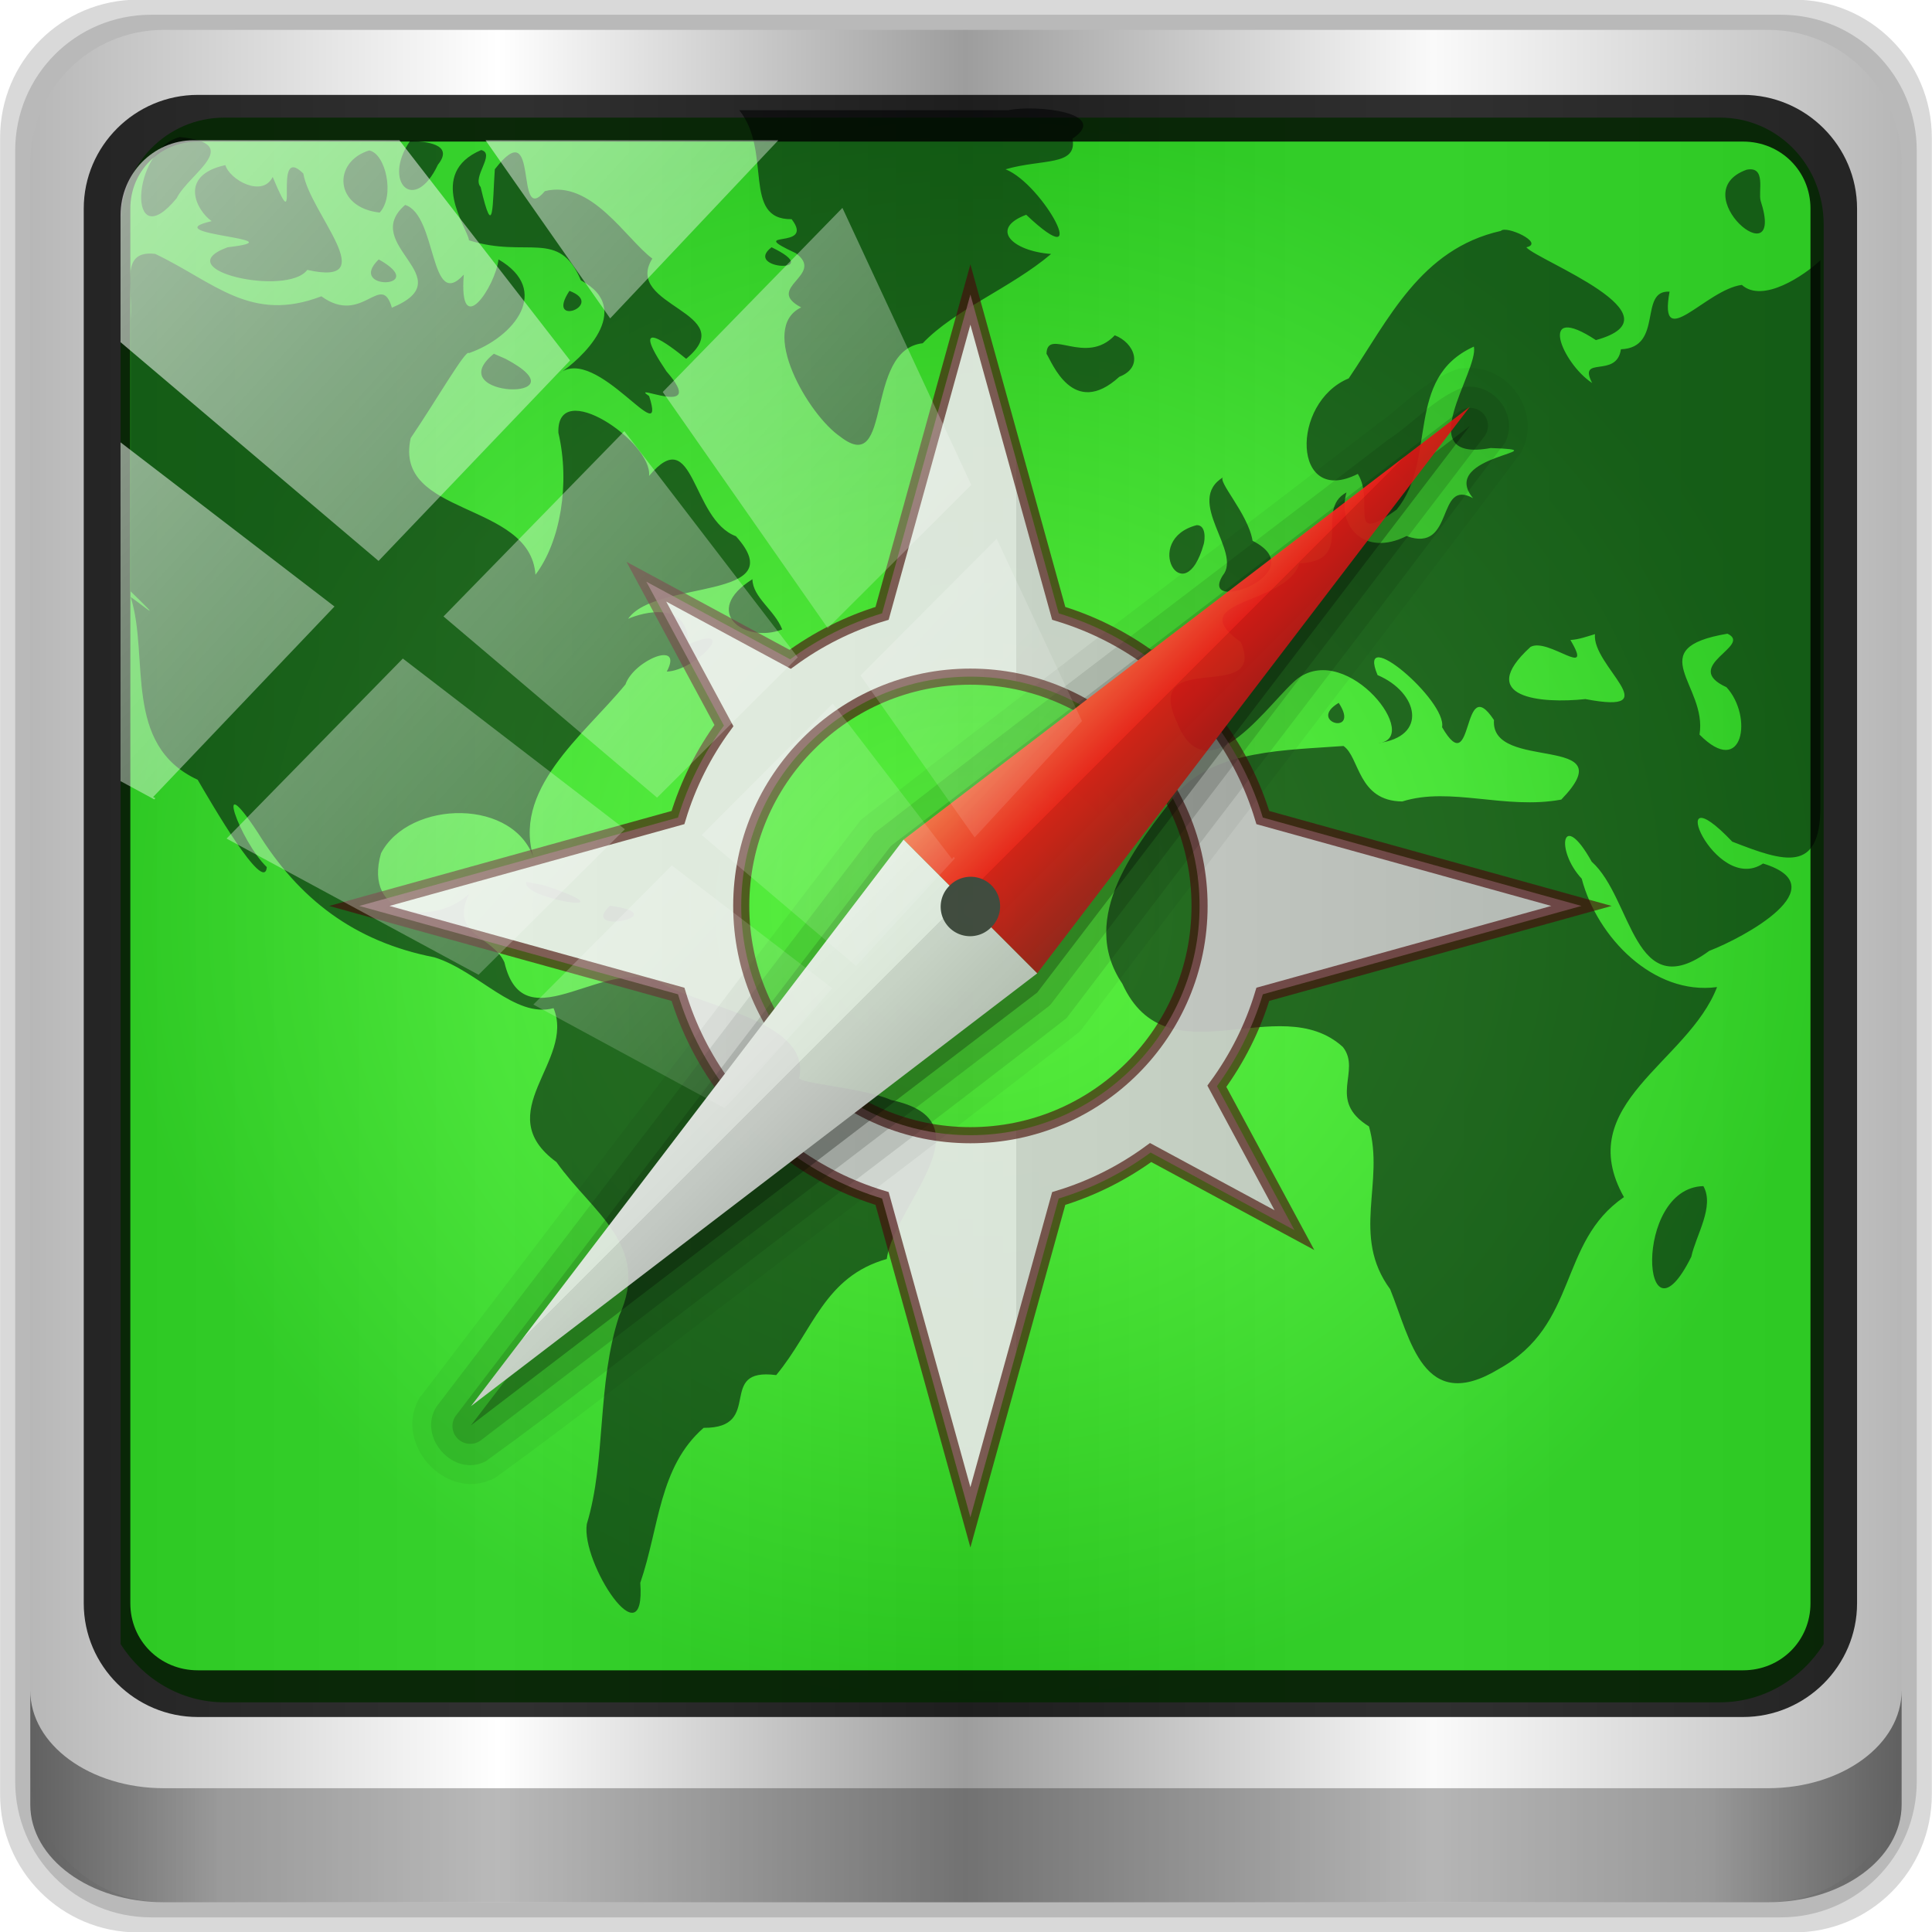 <?xml version="1.0" encoding="UTF-8" standalone="no"?>
<!-- Created with Inkscape (http://www.inkscape.org/) -->

<svg
   xmlns:dc="http://purl.org/dc/elements/1.1/"
   xmlns:cc="http://creativecommons.org/ns#"
   xmlns:rdf="http://www.w3.org/1999/02/22-rdf-syntax-ns#"
   xmlns:svg="http://www.w3.org/2000/svg"
   xmlns="http://www.w3.org/2000/svg"
   xmlns:xlink="http://www.w3.org/1999/xlink"
   xmlns:sodipodi="http://sodipodi.sourceforge.net/DTD/sodipodi-0.dtd"
   xmlns:inkscape="http://www.inkscape.org/namespaces/inkscape"
   width="96"
   height="96"
   id="svg2"
   version="1.1"
   inkscape:version="0.92.2 5c3e80d, 2017-08-06"
   sodipodi:docname="midori.svg">
  <script
     xlink:href=""
     id="script2985" />
  <defs
     id="defs4">
    <linearGradient
       inkscape:collect="always"
       id="linearGradient1558">
      <stop
         style="stop-color:#ffffff;stop-opacity:0.769"
         offset="0"
         id="stop1554" />
      <stop
         style="stop-color:#ffffff;stop-opacity:0;"
         offset="1"
         id="stop1556" />
    </linearGradient>
    <linearGradient
       id="linearGradient4219">
      <stop
         style="stop-color:#015a01;stop-opacity:1;"
         offset="0"
         id="stop4221" />
      <stop
         style="stop-color:#02d402;stop-opacity:1;"
         offset="1"
         id="stop4223" />
    </linearGradient>
    <linearGradient
       inkscape:collect="always"
       xlink:href="#linearGradient6139-0"
       id="linearGradient4098"
       gradientUnits="userSpaceOnUse"
       gradientTransform="matrix(1.135,0,0,1.134,-40.037,-46.788)"
       x1="6"
       y1="47"
       x2="90"
       y2="47" />
    <linearGradient
       id="linearGradient6139-0">
      <stop
         id="stop6141-2"
         offset="0"
         style="stop-color:#b7b7b7;stop-opacity:1;" />
      <stop
         style="stop-color:#ffffff;stop-opacity:1;"
         offset="0.25"
         id="stop6151-0" />
      <stop
         style="stop-color:#9d9d9d;stop-opacity:1;"
         offset="0.5"
         id="stop6147-1" />
      <stop
         id="stop6149-4"
         offset="0.75"
         style="stop-color:#fafafa;stop-opacity:1;" />
      <stop
         id="stop6143-4"
         offset="1"
         style="stop-color:#b7b7b7;stop-opacity:1;" />
    </linearGradient>
    <linearGradient
       id="linearGradient4091-0-3-0-7">
      <stop
         style="stop-color:#ffffff;stop-opacity:1;"
         offset="0"
         id="stop4093-3-6-4-2" />
      <stop
         id="stop4099-6-1-8-3"
         offset="0.8"
         style="stop-color:#ffffff;stop-opacity:1;" />
      <stop
         style="stop-color:#ffffff;stop-opacity:0;"
         offset="1"
         id="stop4095-1-0-7-9" />
    </linearGradient>
    <linearGradient
       inkscape:collect="always"
       xlink:href="#linearGradient3832-0-6-1-1"
       id="linearGradient4104"
       gradientUnits="userSpaceOnUse"
       gradientTransform="matrix(1.135,0,0,0.829,73.5,-20.037)"
       x1="-94"
       y1="82.984"
       x2="-10.188"
       y2="82.984" />
    <linearGradient
       id="linearGradient3832-0-6-1-1">
      <stop
         style="stop-color:#000000;stop-opacity:1;"
         offset="0"
         id="stop3834-6-3-7-1" />
      <stop
         id="stop3872-2-4"
         offset="0.1"
         style="stop-color:#000000;stop-opacity:0.588;" />
      <stop
         style="stop-color:#000000;stop-opacity:0.588;"
         offset="0.9"
         id="stop3844-6-2-7-6" />
      <stop
         style="stop-color:#000000;stop-opacity:1;"
         offset="1"
         id="stop3836-5-0-2-9" />
    </linearGradient>
    <filter
       id="filter3174-4"
       color-interpolation-filters="sRGB">
      <feGaussianBlur
         stdDeviation="1.71"
         id="feGaussianBlur3176-3" />
    </filter>
    <linearGradient
       gradientUnits="userSpaceOnUse"
       xlink:href="#linearGradient3873-7"
       id="linearGradient3879-8-8"
       y2="48"
       x2="80"
       y1="48"
       x1="16" />
    <linearGradient
       id="linearGradient3873-7">
      <stop
         offset="0"
         style="stop-color:#f0f0f0;stop-opacity:1"
         id="stop3875-0" />
      <stop
         offset="1"
         style="stop-color:#b4b4b4;stop-opacity:1"
         id="stop3877-20-4" />
    </linearGradient>
    <radialGradient
       gradientUnits="userSpaceOnUse"
       xlink:href="#linearGradient3674-5-0"
       id="radialGradient3682-9"
       fy="48"
       fx="48"
       r="32"
       cy="48"
       cx="48" />
    <linearGradient
       id="linearGradient3674-5-0">
      <stop
         offset="0"
         style="stop-color:#ffffff;stop-opacity:1"
         id="stop3676-0-2" />
      <stop
         offset="0.3"
         style="stop-color:#ffffff;stop-opacity:1"
         id="stop3684-9" />
      <stop
         offset="0.9"
         style="stop-color:#f0f0f0;stop-opacity:1"
         id="stop3925-8-3" />
      <stop
         offset="1"
         style="stop-color:#d2d2d2;stop-opacity:1"
         id="stop3678-8-8" />
    </linearGradient>
    <filter
       id="filter3944-7"
       color-interpolation-filters="sRGB">
      <feGaussianBlur
         stdDeviation="0.436"
         id="feGaussianBlur3946-6" />
    </filter>
    <radialGradient
       gradientUnits="userSpaceOnUse"
       xlink:href="#linearGradient3893-7"
       id="radialGradient3901-4"
       fy="46.058"
       fx="48.001"
       r="3"
       cy="46.058"
       cx="48.001" />
    <linearGradient
       id="linearGradient3893-7">
      <stop
         offset="0"
         style="stop-color:#ffffff;stop-opacity:1"
         id="stop3895-3" />
      <stop
         offset="1"
         style="stop-color:#a2a2a2;stop-opacity:1"
         id="stop3897-5" />
    </linearGradient>
    <linearGradient
       gradientTransform="matrix(0,1,-1,0,96,0)"
       gradientUnits="userSpaceOnUse"
       xlink:href="#linearGradient3899-9"
       id="linearGradient3905-4"
       y2="48"
       x2="83"
       y1="48"
       x1="13" />
    <linearGradient
       id="linearGradient3899-9">
      <stop
         offset="0"
         style="stop-color:#ffffff;stop-opacity:1"
         id="stop3901-8" />
      <stop
         offset="0.5"
         style="stop-color:#ffffff;stop-opacity:0.412"
         id="stop3981-6" />
      <stop
         offset="1"
         style="stop-color:#868686;stop-opacity:1"
         id="stop3903-5" />
    </linearGradient>
    <linearGradient
       gradientTransform="matrix(0,1,-1,0,96,0)"
       gradientUnits="userSpaceOnUse"
       xlink:href="#linearGradient3917-6-8"
       id="linearGradient3923-1-6"
       y2="48"
       x2="120"
       y1="48"
       x1="17" />
    <linearGradient
       id="linearGradient3917-6-8">
      <stop
         offset="0"
         style="stop-color:#000000;stop-opacity:1"
         id="stop3919-2" />
      <stop
         offset="1"
         style="stop-color:#000000;stop-opacity:0"
         id="stop3921-7" />
    </linearGradient>
    <linearGradient
       gradientUnits="userSpaceOnUse"
       xlink:href="#linearGradient3983-2"
       id="linearGradient3973-9"
       y2="60"
       x2="53"
       y1="60"
       x1="43" />
    <linearGradient
       id="linearGradient3983-2">
      <stop
         offset="0"
         style="stop-color:#ffffff;stop-opacity:1"
         id="stop3985-6" />
      <stop
         offset="1"
         style="stop-color:#868686;stop-opacity:1"
         id="stop3989-2" />
    </linearGradient>
    <radialGradient
       gradientUnits="userSpaceOnUse"
       xlink:href="#linearGradient3674-5-0"
       id="radialGradient3979-6"
       fy="60"
       fx="48"
       r="5"
       cy="60"
       cx="48" />
    <linearGradient
       id="linearGradient13087">
      <stop
         offset="0"
         style="stop-color:#ffffff;stop-opacity:1"
         id="stop13089" />
      <stop
         offset="0.3"
         style="stop-color:#ffffff;stop-opacity:1"
         id="stop13091" />
      <stop
         offset="0.9"
         style="stop-color:#f0f0f0;stop-opacity:1"
         id="stop13093" />
      <stop
         offset="1"
         style="stop-color:#d2d2d2;stop-opacity:1"
         id="stop13095" />
    </linearGradient>
    <clipPath
       id="clipPath2973-9">
      <rect
         style="fill:url(#linearGradient2977);fill-opacity:1;fill-rule:nonzero;stroke:none"
         id="rect2975-6"
         y="6"
         x="6"
         ry="6"
         rx="6"
         height="84"
         width="84" />
    </clipPath>
    <linearGradient
       inkscape:collect="always"
       xlink:href="#linearGradient12946"
       id="linearGradient12954"
       x1="9.078"
       y1="3.013"
       x2="56.28"
       y2="-34.779"
       gradientUnits="userSpaceOnUse" />
    <linearGradient
       inkscape:collect="always"
       id="linearGradient12946">
      <stop
         style="stop-color:#ffffff;stop-opacity:1;"
         offset="0"
         id="stop12948" />
      <stop
         style="stop-color:#ffffff;stop-opacity:0;"
         offset="1"
         id="stop12950" />
    </linearGradient>
    <linearGradient
       gradientTransform="scale(1.006,0.994)"
       gradientUnits="userSpaceOnUse"
       id="ButtonShadow-15"
       y2="7.017"
       x2="45.448"
       y1="92.54"
       x1="45.448">
      <stop
         offset="0"
         style="stop-color:#000000;stop-opacity:1"
         id="stop3750-964" />
      <stop
         offset="1"
         style="stop-color:#000000;stop-opacity:0.588"
         id="stop3752-455" />
    </linearGradient>
    <filter
       id="filter3174-2"
       color-interpolation-filters="sRGB">
      <feGaussianBlur
         stdDeviation="1.71"
         id="feGaussianBlur3176-28" />
    </filter>
    <linearGradient
       gradientUnits="userSpaceOnUse"
       xlink:href="#linearGradient3737-6-0"
       id="linearGradient2885-2"
       y2="138.661"
       x2="48"
       y1="20.221"
       x1="48" />
    <linearGradient
       id="linearGradient3737-6-0">
      <stop
         offset="0"
         style="stop-color:#ffffff;stop-opacity:1"
         id="stop3739-73-5" />
      <stop
         offset="1"
         style="stop-color:#ffffff;stop-opacity:0"
         id="stop3741-6-1" />
    </linearGradient>
    <clipPath
       id="clipPath3613-36">
      <rect
         style="fill:#ffffff;fill-opacity:1;fill-rule:nonzero;stroke:none"
         id="rect3615-2"
         y="6"
         x="6"
         ry="6"
         rx="6"
         height="84"
         width="84" />
    </clipPath>
    <filter
       id="filter4123"
       color-interpolation-filters="sRGB"
       height="1.288"
       width="1.288"
       y="-0.144"
       x="-0.144">
      <feGaussianBlur
         stdDeviation="3.96"
         id="feGaussianBlur4125" />
    </filter>
    <linearGradient
       gradientUnits="userSpaceOnUse"
       xlink:href="#linearGradient4156"
       id="linearGradient4162"
       y2="-18.667"
       x2="49.428"
       y1="83.553"
       x1="49.428"
       gradientTransform="matrix(1.026,0,0,1.024,-282.042,152.746)" />
    <linearGradient
       id="linearGradient4156">
      <stop
         offset="0"
         style="stop-color:#000000;stop-opacity:1"
         id="stop4158" />
      <stop
         offset="1"
         style="stop-color:#000000;stop-opacity:0"
         id="stop4160" />
    </linearGradient>
    <linearGradient
       gradientUnits="userSpaceOnUse"
       xlink:href="#linearGradient5932-3"
       id="linearGradient5974"
       y2="40"
       x2="69"
       y1="40"
       x1="59"
       gradientTransform="matrix(0.75,0.433,-0.433,0.749,-252.532,126.134)" />
    <linearGradient
       id="linearGradient5932-3">
      <stop
         offset="0"
         style="stop-color:#ff7c53;stop-opacity:1"
         id="stop5934-3" />
      <stop
         offset="0.5"
         style="stop-color:#f21919;stop-opacity:1"
         id="stop5940-1" />
      <stop
         offset="0.5"
         style="stop-color:#db1414;stop-opacity:1"
         id="stop5942-5" />
      <stop
         offset="1"
         style="stop-color:#9b1818;stop-opacity:1"
         id="stop5936-2" />
    </linearGradient>
    <linearGradient
       gradientUnits="userSpaceOnUse"
       xlink:href="#linearGradient5944-6"
       id="linearGradient5976"
       y2="88"
       x2="69"
       y1="88"
       x1="59"
       gradientTransform="matrix(0.75,0.433,-0.433,0.749,-252.532,126.134)" />
    <linearGradient
       id="linearGradient5944-6">
      <stop
         offset="0"
         style="stop-color:#f0f0f0;stop-opacity:1"
         id="stop5946-9" />
      <stop
         offset="0.5"
         style="stop-color:#e6e6e6;stop-opacity:1"
         id="stop5952-4" />
      <stop
         offset="0.5"
         style="stop-color:#d2d2d2;stop-opacity:1"
         id="stop5954-4" />
      <stop
         offset="1"
         style="stop-color:#bebebe;stop-opacity:1"
         id="stop5948-6" />
    </linearGradient>
    <radialGradient
       gradientTransform="matrix(0.555,0.32,-0.321,0.554,-247.15,145.913)"
       gradientUnits="userSpaceOnUse"
       xlink:href="#linearGradient5960-0"
       id="radialGradient5978"
       fy="63.28"
       fx="63.335"
       r="1.74"
       cy="63.28"
       cx="63.335" />
    <linearGradient
       id="linearGradient5960-0">
      <stop
         offset="0"
         style="stop-color:#c1c1c1;stop-opacity:1"
         id="stop5962-7" />
      <stop
         offset="1"
         style="stop-color:#3f3f3f;stop-opacity:1"
         id="stop5964-4" />
    </linearGradient>
    <radialGradient
       gradientTransform="matrix(0.748,0,0,0.747,-280.712,154.075)"
       gradientUnits="userSpaceOnUse"
       xlink:href="#linearGradient6222-1"
       id="radialGradient6260-3"
       fy="64"
       fx="64"
       r="37"
       cy="64"
       cx="64" />
    <linearGradient
       id="linearGradient6222-1">
      <stop
         offset="0"
         style="stop-color:#ffffff;stop-opacity:1"
         id="stop6224-0" />
      <stop
         offset="1"
         style="stop-color:#ffffff;stop-opacity:0.627"
         id="stop6226-00" />
    </linearGradient>
    <linearGradient
       gradientUnits="userSpaceOnUse"
       xlink:href="#linearGradient5932-3-2"
       id="linearGradient5974-7"
       y2="40"
       x2="69"
       y1="40"
       x1="59"
       gradientTransform="matrix(0.684,0.394,-0.395,0.683,-251.328,132.951)" />
    <linearGradient
       id="linearGradient5932-3-2">
      <stop
         offset="0"
         style="stop-color:#ff7c53;stop-opacity:1"
         id="stop5934-3-2" />
      <stop
         offset="0.5"
         style="stop-color:#f21919;stop-opacity:1"
         id="stop5940-1-4" />
      <stop
         offset="0.5"
         style="stop-color:#db1414;stop-opacity:1"
         id="stop5942-5-4" />
      <stop
         offset="1"
         style="stop-color:#9b1818;stop-opacity:1"
         id="stop5936-2-5" />
    </linearGradient>
    <linearGradient
       gradientUnits="userSpaceOnUse"
       xlink:href="#linearGradient5944-6-9"
       id="linearGradient5976-3"
       y2="88"
       x2="69"
       y1="88"
       x1="59"
       gradientTransform="matrix(0.684,0.394,-0.395,0.683,-251.328,132.951)" />
    <linearGradient
       id="linearGradient5944-6-9">
      <stop
         offset="0"
         style="stop-color:#f0f0f0;stop-opacity:1"
         id="stop5946-9-5" />
      <stop
         offset="0.5"
         style="stop-color:#e6e6e6;stop-opacity:1"
         id="stop5952-4-9" />
      <stop
         offset="0.5"
         style="stop-color:#d2d2d2;stop-opacity:1"
         id="stop5954-4-7" />
      <stop
         offset="1"
         style="stop-color:#bebebe;stop-opacity:1"
         id="stop5948-6-2" />
    </linearGradient>
    <radialGradient
       gradientTransform="matrix(0.506,0.292,-0.292,0.506,-246.42,150.99)"
       gradientUnits="userSpaceOnUse"
       xlink:href="#linearGradient5960-0-4"
       id="radialGradient5978-1"
       fy="63.28"
       fx="63.335"
       r="1.74"
       cy="63.28"
       cx="63.335" />
    <linearGradient
       id="linearGradient5960-0-4">
      <stop
         offset="0"
         style="stop-color:#c1c1c1;stop-opacity:1"
         id="stop5962-7-7" />
      <stop
         offset="1"
         style="stop-color:#3f3f3f;stop-opacity:1"
         id="stop5964-4-1" />
    </linearGradient>
    <radialGradient
       gradientTransform="matrix(1,0,0,0.967,241.13,-189.857)"
       gradientUnits="userSpaceOnUse"
       xlink:href="#linearGradient3424-7"
       id="radialGradient4200"
       fy="46.582"
       fx="48"
       r="42"
       cy="46.582"
       cx="48" />
    <linearGradient
       id="linearGradient3424-7">
      <stop
         offset="0"
         style="stop-color:#ffffff;stop-opacity:1"
         id="stop3426-4" />
      <stop
         offset="0.672"
         style="stop-color:#ffffff;stop-opacity:1"
         id="stop3432-0" />
      <stop
         offset="1"
         style="stop-color:#ffffff;stop-opacity:0"
         id="stop3428-2" />
    </linearGradient>
    <filter
       id="filter3434"
       color-interpolation-filters="sRGB">
      <feGaussianBlur
         stdDeviation="2.478"
         id="feGaussianBlur3436" />
    </filter>
    <radialGradient
       gradientTransform="matrix(1.09,0,0,0.774,221.852,-196.004)"
       gradientUnits="userSpaceOnUse"
       xlink:href="#linearGradient5226-7"
       id="radialGradient4197"
       fy="61.949"
       fx="63.98"
       r="58.02"
       cy="61.949"
       cx="63.98" />
    <linearGradient
       id="linearGradient5226-7">
      <stop
         offset="0"
         style="stop-color:#227395;stop-opacity:1"
         id="stop5228-2" />
      <stop
         offset="1"
         style="stop-color:#44a2c9;stop-opacity:1"
         id="stop5230-4" />
    </linearGradient>
    <linearGradient
       gradientUnits="userSpaceOnUse"
       xlink:href="#linearGradient5932-3-2-4"
       id="linearGradient4578"
       y2="40"
       x2="69"
       y1="40"
       x1="59"
       gradientTransform="matrix(0.718,0.717,-0.559,0.558,10.773,-85.97)" />
    <linearGradient
       id="linearGradient5932-3-2-4">
      <stop
         offset="0"
         style="stop-color:#ff7c53;stop-opacity:1"
         id="stop5934-3-2-9" />
      <stop
         offset="0.5"
         style="stop-color:#f21919;stop-opacity:1"
         id="stop5940-1-4-5" />
      <stop
         offset="0.5"
         style="stop-color:#db1414;stop-opacity:1"
         id="stop5942-5-4-7" />
      <stop
         offset="1"
         style="stop-color:#9b1818;stop-opacity:1"
         id="stop5936-2-5-0" />
    </linearGradient>
    <linearGradient
       gradientUnits="userSpaceOnUse"
       xlink:href="#linearGradient5944-6-9-3"
       id="linearGradient4580"
       y2="88"
       x2="69"
       y1="88"
       x1="59"
       gradientTransform="matrix(0.718,0.717,-0.559,0.558,10.773,-85.97)" />
    <linearGradient
       id="linearGradient5944-6-9-3">
      <stop
         offset="0"
         style="stop-color:#f0f0f0;stop-opacity:1"
         id="stop5946-9-5-0" />
      <stop
         offset="0.5"
         style="stop-color:#e6e6e6;stop-opacity:1"
         id="stop5952-4-9-7" />
      <stop
         offset="0.5"
         style="stop-color:#d2d2d2;stop-opacity:1"
         id="stop5954-4-7-2" />
      <stop
         offset="1"
         style="stop-color:#bebebe;stop-opacity:1"
         id="stop5948-6-2-1" />
    </linearGradient>
    <radialGradient
       gradientTransform="matrix(0.413,0.413,-0.413,0.413,21.018,-57.113)"
       gradientUnits="userSpaceOnUse"
       xlink:href="#linearGradient5960-0-4-4"
       id="radialGradient4582"
       fy="63.28"
       fx="63.335"
       r="1.74"
       cy="63.28"
       cx="63.335" />
    <linearGradient
       id="linearGradient5960-0-4-4">
      <stop
         offset="0"
         style="stop-color:#c1c1c1;stop-opacity:1"
         id="stop5962-7-7-5" />
      <stop
         offset="1"
         style="stop-color:#3f3f3f;stop-opacity:1"
         id="stop5964-4-1-8" />
    </linearGradient>
    <linearGradient
       inkscape:collect="always"
       xlink:href="#linearGradient5944-6-9-3"
       id="linearGradient4510"
       x1="16"
       y1="48"
       x2="80"
       y2="48"
       gradientUnits="userSpaceOnUse"
       gradientTransform="matrix(1.026,0,0,1.024,-28.27,-53.578)" />
    <linearGradient
       id="linearGradient5063">
      <stop
         style="stop-color:#eeeff0;stop-opacity:1"
         offset="0"
         id="stop5065" />
      <stop
         style="stop-color:#d9dde0;stop-opacity:1"
         offset="1"
         id="stop5067" />
    </linearGradient>
    <linearGradient
       id="linearGradient5057">
      <stop
         id="stop5059"
         offset="0"
         style="stop-color:#ff830a;stop-opacity:1;" />
      <stop
         id="stop5061"
         offset="1"
         style="stop-color:#b55f0b;stop-opacity:1;" />
    </linearGradient>
    <linearGradient
       id="linearGradient5051">
      <stop
         style="stop-color:#c60aff;stop-opacity:1;"
         offset="0"
         id="stop5053" />
      <stop
         style="stop-color:#9b0bb5;stop-opacity:1;"
         offset="1"
         id="stop5055" />
    </linearGradient>
    <linearGradient
       id="linearGradient5045">
      <stop
         id="stop5047"
         offset="0"
         style="stop-color:#4bff2b;stop-opacity:1" />
      <stop
         id="stop5049"
         offset="1"
         style="stop-color:#11c905;stop-opacity:1" />
    </linearGradient>
    <linearGradient
       id="linearGradient5039">
      <stop
         style="stop-color:#ff0a0a;stop-opacity:1;"
         offset="0"
         id="stop5041" />
      <stop
         style="stop-color:#c00000;stop-opacity:1;"
         offset="1"
         id="stop5043" />
    </linearGradient>
    <linearGradient
       id="linearGradient5029">
      <stop
         id="stop5031"
         offset="0"
         style="stop-color:#0a9aff;stop-opacity:1;" />
      <stop
         id="stop5033"
         offset="1"
         style="stop-color:#0070c0;stop-opacity:1;" />
    </linearGradient>
    <linearGradient
       id="linearGradient6139-0-3">
      <stop
         style="stop-color:#adb4c1;stop-opacity:1;"
         offset="0"
         id="stop6141-2-6" />
      <stop
         id="stop6151-0-7"
         offset="0.25"
         style="stop-color:#ffffff;stop-opacity:1;" />
      <stop
         id="stop6147-1-5"
         offset="0.5"
         style="stop-color:#9095aa;stop-opacity:1;" />
      <stop
         style="stop-color:#fbf9f9;stop-opacity:1;"
         offset="0.75"
         id="stop6149-4-3" />
      <stop
         style="stop-color:#adb3c1;stop-opacity:1;"
         offset="1"
         id="stop6143-4-5" />
    </linearGradient>
    <radialGradient
       inkscape:collect="always"
       xlink:href="#linearGradient12946"
       id="radialGradient3831"
       gradientUnits="userSpaceOnUse"
       gradientTransform="matrix(0.975,0,0,0.049,-4.148,101.319)"
       cx="13.948"
       cy="44.893"
       fx="13.948"
       fy="44.893"
       r="43.199" />
    <radialGradient
       inkscape:collect="always"
       xlink:href="#linearGradient12946"
       id="radialGradient3833"
       gradientUnits="userSpaceOnUse"
       gradientTransform="matrix(0.888,0,0,0.049,51.887,-52.752)"
       cx="13.948"
       cy="44.893"
       fx="13.948"
       fy="44.893"
       r="43.199" />
    <linearGradient
       gradientTransform="scale(1.006,0.994)"
       gradientUnits="userSpaceOnUse"
       id="ButtonShadow-1"
       y2="7.017"
       x2="45.448"
       y1="92.54"
       x1="45.448">
      <stop
         offset="0"
         style="stop-color:#000000;stop-opacity:1"
         id="stop3750-9" />
      <stop
         offset="1"
         style="stop-color:#000000;stop-opacity:0.588"
         id="stop3752-9" />
    </linearGradient>
    <filter
       id="filter3174-3"
       color-interpolation-filters="sRGB">
      <feGaussianBlur
         stdDeviation="1.71"
         id="feGaussianBlur3176-6" />
    </filter>
    <clipPath
       id="clipPath4156-4"
       clipPathUnits="userSpaceOnUse">
      <path
         inkscape:connector-curvature="0"
         id="path4158-0"
         d="m 27.046,-55.695 -14.214,13.321 0.061,0 15.653,21.771 10.231,-10.546 C 38.562,-32.302 27.468,-54.819 27.046,-55.695 z M 9.647,-39.383 -5.241,-25.321 15.988,-7.806 26.372,-18.383 9.647,-39.383 z m 31.491,12.951 -9.741,9.714 8.945,12.458 7.781,-7.555 -6.984,-14.617 z m -49.84,4.379 -13.754,12.982 26.283,13.846 0.061,-0.062 -0.123,-0.062 L 13.599,-5.401 -8.702,-22.053 z m 38.015,7.401 -9.803,9.775 11.579,9.559 7.628,-7.401 -8.669,-11.009 -0.735,-0.925 z m 20.187,5.674 -7.383,7.216 6.188,8.542 5.82,-6.137 -4.626,-9.621 z m -32.195,6.322 -9.557,9.498 13.662,7.185 7.934,-7.678 -12.039,-9.004 z m 23.312,2.374 -7.107,6.938 8.363,6.907 5.361,-5.674 -0.061,-0.092 -0.092,0.123 -6.464,-8.203 z m -8.73,8.542 -7.505,7.339 10.354,5.458 c 1.397,-1.321 5.675,-6.123 5.851,-6.322 L 31.886,8.26 z"
         style="opacity:0.6;fill:#ffffff;fill-opacity:1;stroke:none" />
    </clipPath>
    <clipPath
       id="clipPath4156-4-6"
       clipPathUnits="userSpaceOnUse">
      <path
         inkscape:connector-curvature="0"
         id="path4158-0-3"
         d="m 27.046,-55.695 -14.214,13.321 0.061,0 15.653,21.771 10.231,-10.546 C 38.562,-32.302 27.468,-54.819 27.046,-55.695 z M 9.647,-39.383 -5.241,-25.321 15.988,-7.806 26.372,-18.383 9.647,-39.383 z m 31.491,12.951 -9.741,9.714 8.945,12.458 7.781,-7.555 -6.984,-14.617 z m -49.84,4.379 -13.754,12.982 26.283,13.846 0.061,-0.062 -0.123,-0.062 L 13.599,-5.401 -8.702,-22.053 z m 38.015,7.401 -9.803,9.775 11.579,9.559 7.628,-7.401 -8.669,-11.009 -0.735,-0.925 z m 20.187,5.674 -7.383,7.216 6.188,8.542 5.82,-6.137 -4.626,-9.621 z m -32.195,6.322 -9.557,9.498 13.662,7.185 7.934,-7.678 -12.039,-9.004 z m 23.312,2.374 -7.107,6.938 8.363,6.907 5.361,-5.674 -0.061,-0.092 -0.092,0.123 -6.464,-8.203 z m -8.73,8.542 -7.505,7.339 10.354,5.458 c 1.397,-1.321 5.675,-6.123 5.851,-6.322 L 31.886,8.26 z"
         style="opacity:0.6;fill:#ffffff;fill-opacity:1;stroke:none" />
    </clipPath>
    <radialGradient
       inkscape:collect="always"
       xlink:href="#linearGradient12946"
       id="radialGradient3831-7"
       gradientUnits="userSpaceOnUse"
       gradientTransform="matrix(0.975,0,0,0.049,-4.148,101.319)"
       cx="13.948"
       cy="44.893"
       fx="13.948"
       fy="44.893"
       r="43.199" />
    <linearGradient
       inkscape:collect="always"
       xlink:href="#linearGradient3795"
       id="linearGradient1402"
       x1="-57.29"
       y1="-1051.029"
       x2="-57.29"
       y2="-1003.031"
       gradientUnits="userSpaceOnUse"
       gradientTransform="translate(84.155,-1.329)" />
    <linearGradient
       id="linearGradient3795">
      <stop
         style="stop-color:#f2f2f2;stop-opacity:1"
         offset="0"
         id="stop3797" />
      <stop
         style="stop-color:#ffffff;stop-opacity:1"
         offset="1"
         id="stop3799" />
    </linearGradient>
    <clipPath
       id="clipPath4156-4-6-8"
       clipPathUnits="userSpaceOnUse">
      <path
         inkscape:connector-curvature="0"
         id="path4158-0-3-7"
         d="m 27.046,-55.695 -14.214,13.321 h 0.061 l 15.653,21.771 10.231,-10.546 C 38.562,-32.302 27.468,-54.819 27.046,-55.695 Z M 9.647,-39.383 -5.241,-25.321 15.988,-7.806 26.372,-18.383 Z m 31.491,12.951 -9.741,9.714 8.945,12.458 7.781,-7.555 z m -49.84,4.379 -13.754,12.982 26.283,13.846 0.061,-0.062 -0.123,-0.062 L 13.599,-5.401 -8.702,-22.053 Z m 38.015,7.401 -9.803,9.775 11.579,9.559 7.628,-7.401 -8.669,-11.009 z m 20.187,5.674 -7.383,7.216 6.188,8.542 5.82,-6.137 z m -32.195,6.322 -9.557,9.498 13.662,7.185 7.934,-7.678 z m 23.312,2.374 -7.107,6.938 8.363,6.907 5.361,-5.674 -0.061,-0.092 -0.092,0.123 -6.464,-8.203 z m -8.73,8.542 -7.505,7.339 10.354,5.458 c 1.397,-1.321 5.675,-6.123 5.851,-6.322 z"
         style="opacity:0.6;fill:#ffffff;fill-opacity:1;stroke:none" />
    </clipPath>
    <linearGradient
       inkscape:collect="always"
       xlink:href="#linearGradient1558"
       id="linearGradient1560"
       x1="14.59"
       y1="-13.047"
       x2="64.478"
       y2="33.913"
       gradientUnits="userSpaceOnUse"
       gradientTransform="translate(-11.051,-14.7)" />
    <radialGradient
       inkscape:collect="always"
       xlink:href="#linearGradient5045"
       id="radialGradient1568"
       cx="14.776"
       cy="3.642"
       fx="14.776"
       fy="3.642"
       r="43.396"
       gradientTransform="matrix(1,0,0,0.929,0,0.26)"
       gradientUnits="userSpaceOnUse" />
  </defs>
  <sodipodi:namedview
     id="base"
     pagecolor="#ffffff"
     bordercolor="#666666"
     borderopacity="1.0"
     inkscape:pageopacity="0.0"
     inkscape:pageshadow="2"
     inkscape:zoom="2.758453"
     inkscape:cx="37.707877"
     inkscape:cy="103.69125"
     inkscape:current-layer="g12958"
     showgrid="true"
     inkscape:document-units="px"
     inkscape:grid-bbox="true"
     inkscape:showpageshadow="false"
     gridtolerance="1"
     guidetolerance="1"
     objecttolerance="1"
     inkscape:window-width="1280"
     inkscape:window-height="993"
     inkscape:window-x="0"
     inkscape:window-y="2"
     inkscape:window-maximized="1" />
  <g
     id="layer1"
     inkscape:label="Layer 1"
     inkscape:groupmode="layer"
     transform="translate(0,32)">
    <g
       transform="matrix(0.975,0,0,0.977,33.899,9.657)"
       id="g12958">
      <path
         inkscape:connector-curvature="0"
         id="path3315"
         d="m 56.653,-42.655 h -84.384 c -3.896,0 -7.032,3.132 -7.032,7.021 V 48.623 c 0,3.89 3.136,7.021 7.032,7.021 h 84.384 c 3.896,0 7.032,-3.132 7.032,-7.021 v -84.257 c 0,-3.89 -3.136,-7.021 -7.032,-7.021 z"
         style="display:inline;opacity:0.15;fill:#000000;fill-opacity:1;fill-rule:nonzero;stroke:none;stroke-width:1.029" />
      <path
         style="display:inline;opacity:0.15;fill:#000000;fill-opacity:1;fill-rule:nonzero;stroke:none;stroke-width:1.029"
         d="m 55.994,-41.887 h -83.066 c -3.835,0 -6.922,3.083 -6.922,6.912 v 82.94 c 0,3.829 3.087,6.912 6.922,6.912 h 83.066 c 3.835,0 6.922,-3.083 6.922,-6.912 v -82.94 c 0,-3.829 -3.087,-6.912 -6.922,-6.912 z"
         id="path4112"
         inkscape:connector-curvature="0" />
      <path
         inkscape:connector-curvature="0"
         id="rect4251-1"
         d="M 55.334,-41.119 H -26.413 c -3.774,0 -6.812,3.034 -6.812,6.802 v 81.624 c 0,3.768 3.038,6.802 6.812,6.802 h 81.747 c 3.774,0 6.812,-3.034 6.812,-6.802 V -34.317 c 0,-3.768 -3.038,-6.802 -6.812,-6.802 z"
         style="display:inline;fill:url(#linearGradient4098);fill-opacity:1;fill-rule:nonzero;stroke:none" />
      <path
         sodipodi:nodetypes="sscccsccscccsss"
         inkscape:connector-curvature="0"
         id="path3400-6"
         d="m -23.328,-36.656 c -2.95,0 -5.292,2.409 -5.292,5.443 v 22.556 7.621 42.017 c 1.133,1.773 3.066,2.96 5.292,2.96 h 4.234 67.741 4.234 c 2.226,0 4.159,-1.187 5.292,-2.96 V -1.036 -8.656 -31.213 c 0,-3.034 -2.342,-5.443 -5.292,-5.443 z"
         style="display:inline;opacity:0.84;fill:url(#radialGradient1568);fill-opacity:1;fill-rule:nonzero;stroke:none;stroke-width:1.135" />
      <path
         style="opacity:0.47;fill:url(#linearGradient4104);fill-opacity:1;fill-rule:nonzero;stroke:none;stroke-width:1.135"
         d="m -33.225,43.337 v 0.829 0.829 0.829 1.657 1.657 c 0,2.754 3.038,4.972 6.812,4.972 h 81.747 c 3.774,0 6.812,-2.217 6.812,-4.972 V 47.48 45.823 44.994 44.165 43.337 c 0,2.754 -3.038,4.972 -6.812,4.972 h -81.747 c -3.774,0 -6.812,-2.217 -6.812,-4.972 z"
         id="path4242-5"
         inkscape:connector-curvature="0" />
      <path
         style="display:inline;fill:url(#radialGradient4200);fill-opacity:1;stroke:none;filter:url(#filter3434);opacity:0.024"
         id="path4119"
         inkscape:connector-curvature="0"
         d="m 277.404,-185.331 c 1.65,2.217 0.113,5.918 2.601,5.882 1.212,1.714 -2.415,0.511 0.204,1.832 1.506,1.187 -1.593,1.865 0.272,2.929 -2.15,1.11 0.348,5.804 1.945,6.979 2.628,2.213 1.162,-4.686 4.095,-5.045 1.593,-1.82 4.392,-2.988 6.379,-4.818 -1.942,-0.158 -3.076,-1.367 -1.237,-2.116 3.385,3.47 0.849,-1.644 -1.025,-2.453 1.813,-0.577 3.577,-0.154 3.325,-1.651 1.916,-1.403 -1.842,-1.855 -3.184,-1.538 -4.458,0 -8.917,0 -13.375,0 z m -27.802,1.448 c -2.45,0.698 -2.621,6.555 -0.158,3.303 0.604,-1.335 3.397,-2.945 0.158,-3.303 z m 11.446,0.204 c -1.412,2.215 0.205,3.991 1.38,1.289 0.832,-1.128 -0.618,-1.248 -1.38,-1.289 z m 3.529,0.498 c -2.729,1.265 -0.673,4.216 -0.605,4.872 2.875,0.995 4.473,-0.65 5.561,2.161 2.735,1.577 -0.054,4.317 -1.081,5.031 1.849,-1.611 5.404,4.38 4.472,1.215 -1.112,-0.812 2.985,1.305 0.86,-1.335 -1.956,-3.153 0.155,-1.411 0.98,-0.676 2.805,-2.516 -3.174,-2.82 -1.681,-5.41 -1.308,-1.06 -3.023,-4.269 -5.339,-3.642 -1.55,2.006 -0.214,-4.37 -2.489,-1.18 -0.118,1.783 -0.043,4.046 -0.706,0.957 -0.444,-0.541 0.764,-1.798 0.027,-1.994 z m -5.565,0.023 c -1.832,0.611 -1.733,3.087 0.519,3.352 0.771,-0.88 0.306,-3.185 -0.519,-3.352 z m -7.148,0.792 c -2.379,0.564 -1.408,2.483 -0.68,3.023 -2.945,0.738 4.496,0.943 0.793,1.41 -3.081,1.231 2.967,2.681 3.959,1.222 3.804,0.931 0.137,-3.047 -0.197,-5.203 -1.613,-1.731 -0.064,3.992 -1.522,0.184 -0.509,1.131 -2.127,0.167 -2.353,-0.637 z m 75.601,0.249 c -3.192,1.25 1.984,5.966 0.698,1.675 -0.128,-0.518 0.288,-1.887 -0.698,-1.675 z m -66.666,1.9 c -2.294,2.157 2.916,3.94 -0.659,5.547 -0.536,-2.003 -1.458,1.002 -3.503,-0.615 -3.516,1.464 -5.314,-0.763 -8.258,-2.29 -1.768,-0.22 -1.104,1.681 -1.221,3.46 0,4.918 0,9.837 0,14.755 1.733,1.824 0.676,0.805 0,0.302 0.951,3.242 -0.42,7.98 3.331,9.866 0.638,1.183 3.313,6.223 3.436,4.715 -1.341,-1.405 -2.717,-5.617 -0.448,-1.863 2.033,3.569 4.775,5.883 8.78,6.733 2.19,0.745 3.991,3.307 5.917,2.743 1.089,2.872 -3.227,5.63 0.145,8.309 1.761,2.712 4.716,4.49 3.116,8.298 -1.119,3.718 -0.64,7.77 -1.608,11.234 -0.3,2.109 2.938,7.461 2.657,3.175 0.946,-2.978 0.921,-6.256 3.148,-8.365 3.047,0.024 0.582,-3.278 3.607,-2.846 1.846,-2.42 2.38,-5.307 5.495,-6.268 0.372,-2.938 5.179,-7.437 0.213,-8.58 -1.35,-0.665 -4.824,-0.905 -4.559,-1.233 0.538,-2.915 -4.493,-3.745 -6.634,-4.937 -2.811,-1.996 -7.034,3.316 -8.025,-1.261 -0.591,-1.44 -2.751,-1.463 -1.758,-3.685 -1.789,1.78 -5.289,1.239 -4.373,-2.199 1.392,-2.896 6.736,-3.033 7.646,0.45 -1.264,-3.841 2.444,-6.831 4.503,-9.564 0.419,-1.306 2.91,-2.428 2.053,-0.692 1.46,-0.053 3.673,-2.689 1.079,-1.472 -0.037,-2.404 -2.273,-1.72 -2.998,-1.379 1.344,-2.134 8.245,-0.967 5.355,-4.455 -2.239,-0.908 -2.053,-6.204 -4.318,-3.254 0.191,-1.818 -4.61,-5.377 -4.505,-2.328 0.586,2.728 0.107,5.871 -1.14,7.659 -0.26,-3.998 -7.076,-3.114 -6.199,-7.374 1.269,-2.03 2.753,-4.838 2.894,-4.585 2.275,-0.869 4.105,-3.397 1.468,-5.058 -0.141,1.448 -1.983,4.436 -1.724,0.822 -1.706,2.023 -1.316,-3.219 -2.914,-3.763 z m 54.45,1.403 c -3.996,0.978 -5.58,4.796 -7.557,7.958 -2.914,1.314 -2.803,6.958 0.452,5.156 0.871,1.522 -0.61,3.922 1.928,1.931 2.047,-2.71 0.358,-7.093 3.841,-8.802 0.254,1.329 -3.213,6.29 0.837,5.474 3.662,0.138 -2.662,0.365 -0.881,2.705 -1.85,-1.098 -0.889,2.999 -3.304,2.046 -2.092,1.139 -3.464,-0.529 -2.985,-2.355 -1.646,0.961 0.518,3.67 -2.34,3.833 -0.64,2.274 -5.903,1.931 -2.91,4.246 1.329,3.445 -4.952,0.216 -3.169,4.351 1.525,4.088 4.722,-1.355 6.019,-2.406 2.502,-1.942 6.211,3.311 3.959,3.506 2.525,-0.339 2.006,-2.741 -0.017,-3.671 -1.093,-2.835 3.459,1.39 3.207,2.812 1.606,3.008 0.945,-3.08 2.579,-0.385 -0.191,2.843 6.574,0.669 3.344,4.292 -2.777,0.56 -5.51,-0.716 -7.901,0.101 -2.225,-0.02 -2.113,-2.398 -2.924,-2.994 -2.83,0.23 -6.328,0.204 -8.223,2.491 -2.049,2.812 -5.004,6.744 -2.771,10.335 2.235,5.321 7.777,0.276 10.963,3.419 0.947,1.31 -0.821,2.868 1.297,4.287 0.797,3.024 -0.904,5.894 1.052,8.785 1.012,2.718 1.64,6.787 5.406,4.303 3.986,-2.399 2.924,-6.823 6.213,-9.273 -2.602,-5.038 3.184,-7.247 4.627,-11.337 -3.154,0.462 -5.964,-2.684 -6.726,-5.85 -1.325,-1.538 -0.984,-3.805 0.496,-0.916 2.034,1.972 2.078,7.823 5.841,4.813 1.72,-0.72 6.419,-3.466 2.675,-4.715 -2.413,1.748 -5.075,-5.224 -1.532,-1.18 2.576,1.093 4.38,1.745 4.38,-1.88 0,-9.766 0,-19.665 0,-29.497 -0.802,0.82 -2.864,2.335 -3.904,1.329 -1.79,0.249 -4.154,3.734 -3.591,0.366 -1.556,-0.103 -0.279,3.021 -2.417,3.108 -0.215,1.606 -2.16,0.297 -1.429,1.822 -1.501,-1.065 -2.771,-4.427 0.186,-2.317 4.391,-1.318 -2.896,-4.29 -3.458,-5.009 0.945,-0.227 -1.029,-1.212 -1.267,-0.882 z m -36.24,0.882 c -1.462,1.218 2.779,1.448 0,0 z m -19.522,0.656 c -1.635,1.71 2.603,1.572 0,0 z m 9.478,1.697 c -1.238,2.029 1.829,0.749 0,0 z m 27.101,2.398 c -1.449,1.669 -3.362,-0.439 -3.393,0.995 0.263,0.433 1.315,3.527 3.619,1.244 1.237,-0.522 0.75,-1.837 -0.226,-2.24 z m -30.856,0.995 c -2.749,2.401 4.668,2.623 0.582,0.275 z m 36.262,6.651 c -1.979,1.291 0.949,4.033 -0.043,5.321 -1.24,2.161 4.608,-0.152 1.485,-1.877 -0.223,-1.482 -1.83,-3.289 -1.442,-3.444 z m -1.335,2.601 c -2.757,0.78 -0.626,4.806 0.351,1.014 0.055,-0.22 0.129,-1.021 -0.351,-1.014 z m -22.079,2.918 c -2.565,1.75 -0.398,3.496 1.482,2.709 -0.386,-1.056 -1.464,-1.721 -1.482,-2.709 z m 48.455,2.941 c 1.28,0.646 -2.346,1.75 -0.05,2.887 1.336,1.572 0.832,4.945 -1.339,2.558 0.403,-2.666 -2.944,-4.657 1.389,-5.445 z m -6.583,0.023 c -0.174,1.713 3.694,4.375 -0.475,3.506 -2.205,0.259 -5.507,-0.067 -2.729,-2.816 0.878,-0.527 3.182,1.819 1.983,-0.374 0.425,-0.027 0.821,-0.188 1.222,-0.317 z m -12.736,3.71 c -1.608,1.036 1.112,1.831 0,0 z m -40.379,9.659 c -0.271,0.905 5.086,1.822 1.389,0.372 l -0.551,-0.194 z m 4.162,1.289 c -1.625,1.65 3.348,0.493 0,0 z m 54.337,15.134 c -3.531,0.091 -3.061,9.202 -0.6,3.811 0.233,-1.17 1.169,-2.714 0.6,-3.811 z"
         transform="matrix(1.026,0,0,1.024,-282.042,152.746)" />
      <path
         style="display:inline;fill:#00080c;fill-opacity:0.559;stroke:none;stroke-width:1.025"
         id="path3522-3"
         inkscape:connector-curvature="0"
         d="m 2.908,-37.032 c 1.692,2.089 0.115,5.577 2.668,5.542 1.243,1.615 -2.477,0.482 0.209,1.727 1.545,1.118 -1.634,1.757 0.279,2.76 -2.205,1.046 0.357,5.469 1.995,6.576 2.695,2.085 1.192,-4.415 4.199,-4.754 1.634,-1.715 4.504,-2.815 6.542,-4.54 -1.992,-0.149 -3.155,-1.288 -1.269,-1.994 3.472,3.27 0.871,-1.549 -1.051,-2.312 1.86,-0.544 3.668,-0.146 3.41,-1.556 1.965,-1.322 -1.889,-1.748 -3.265,-1.45 -4.572,0 -9.144,0 -13.716,0 z m -28.511,1.364 c -2.512,0.658 -2.687,6.177 -0.162,3.112 0.62,-1.258 3.484,-2.775 0.162,-3.112 z m 11.738,0.192 c -1.448,2.088 0.21,3.761 1.415,1.215 0.853,-1.063 -0.634,-1.176 -1.415,-1.215 z m 3.619,0.469 c -2.798,1.192 -0.69,3.972 -0.62,4.591 2.948,0.937 4.587,-0.613 5.702,2.037 2.805,1.486 -0.055,4.068 -1.108,4.74 1.897,-1.518 5.542,4.128 4.586,1.145 -1.14,-0.765 3.061,1.229 0.882,-1.258 -2.006,-2.971 0.159,-1.33 1.005,-0.637 2.876,-2.371 -3.255,-2.658 -1.724,-5.097 -1.341,-0.998 -3.1,-4.023 -5.475,-3.432 -1.59,1.89 -0.22,-4.118 -2.552,-1.112 -0.121,1.681 -0.044,3.813 -0.724,0.902 -0.455,-0.51 0.783,-1.695 0.028,-1.879 z m -5.707,0.021 c -1.878,0.576 -1.777,2.908 0.532,3.159 0.791,-0.829 0.314,-3.002 -0.532,-3.159 z m -7.331,0.746 c -2.44,0.531 -1.444,2.34 -0.697,2.849 -3.02,0.695 4.61,0.889 0.813,1.329 -3.159,1.16 3.042,2.526 4.06,1.151 3.901,0.877 0.14,-2.871 -0.202,-4.902 -1.654,-1.632 -0.065,3.761 -1.561,0.174 -0.522,1.065 -2.181,0.157 -2.413,-0.6 z m 77.529,0.234 c -3.274,1.178 2.035,5.622 0.715,1.579 -0.131,-0.488 0.296,-1.778 -0.715,-1.579 z m -68.366,1.791 c -2.353,2.032 2.99,3.713 -0.676,5.227 -0.55,-1.887 -1.495,0.944 -3.593,-0.58 -3.606,1.38 -5.449,-0.719 -8.468,-2.157 -1.813,-0.207 -1.132,1.584 -1.252,3.261 0,4.635 0,9.269 0,13.904 1.778,1.719 0.694,0.759 0,0.284 0.976,3.055 -0.43,7.52 3.416,9.297 0.654,1.115 3.397,5.864 3.524,4.443 -1.375,-1.324 -2.787,-5.293 -0.459,-1.756 2.085,3.363 4.897,5.544 9.004,6.344 2.246,0.702 4.093,3.116 6.068,2.585 1.117,2.706 -3.31,5.305 0.149,7.829 1.805,2.555 4.836,4.231 3.195,7.819 -1.148,3.504 -0.656,7.321 -1.649,10.586 -0.308,1.987 3.013,7.031 2.725,2.992 0.97,-2.807 0.944,-5.895 3.228,-7.882 3.125,0.023 0.597,-3.089 3.699,-2.682 1.893,-2.28 2.441,-5.001 5.635,-5.906 0.382,-2.768 5.311,-7.008 0.219,-8.085 C 9.261,12.68 5.698,12.454 5.97,12.145 6.522,9.398 1.362,8.616 -0.833,7.492 -3.716,5.612 -8.047,10.617 -9.062,6.304 c -0.606,-1.357 -2.821,-1.379 -1.803,-3.473 -1.835,1.678 -5.424,1.168 -4.485,-2.072 1.427,-2.729 6.907,-2.858 7.841,0.424 -1.297,-3.62 2.506,-6.437 4.617,-9.012 0.43,-1.231 2.984,-2.288 2.105,-0.652 1.497,-0.05 3.767,-2.534 1.107,-1.387 -0.038,-2.265 -2.331,-1.621 -3.074,-1.299 1.378,-2.01 8.455,-0.911 5.492,-4.198 -2.296,-0.855 -2.105,-5.846 -4.428,-3.066 0.195,-1.713 -4.728,-5.067 -4.62,-2.194 0.601,2.571 0.11,5.532 -1.169,7.217 -0.267,-3.767 -7.256,-2.934 -6.358,-6.949 1.302,-1.913 2.823,-4.559 2.968,-4.321 2.333,-0.819 4.209,-3.201 1.505,-4.766 -0.145,1.365 -2.034,4.18 -1.768,0.775 -1.749,1.906 -1.35,-3.034 -2.988,-3.546 z m 55.838,1.322 c -4.098,0.921 -5.722,4.519 -7.75,7.499 -2.988,1.238 -2.874,6.557 0.464,4.858 0.893,1.434 -0.625,3.695 1.977,1.82 2.099,-2.554 0.367,-6.684 3.939,-8.294 0.26,1.252 -3.295,5.927 0.858,5.159 3.755,0.13 -2.73,0.344 -0.903,2.549 -1.897,-1.035 -0.911,2.826 -3.388,1.928 -2.146,1.073 -3.553,-0.498 -3.061,-2.219 -1.688,0.905 0.531,3.459 -2.399,3.612 -0.656,2.142 -6.054,1.82 -2.984,4.001 1.363,3.247 -5.078,0.204 -3.249,4.1 1.564,3.853 4.843,-1.277 6.173,-2.268 2.566,-1.83 6.369,3.12 4.06,3.304 2.589,-0.319 2.057,-2.583 -0.017,-3.459 -1.121,-2.671 3.547,1.31 3.288,2.649 1.647,2.835 0.969,-2.902 2.645,-0.362 -0.196,2.679 6.742,0.63 3.43,4.045 -2.848,0.527 -5.651,-0.675 -8.102,0.095 -2.282,-0.019 -2.167,-2.26 -2.998,-2.821 -2.903,0.217 -6.489,0.192 -8.432,2.348 -2.101,2.65 -5.131,6.355 -2.841,9.739 2.292,5.014 7.976,0.26 11.243,3.222 0.971,1.235 -0.842,2.703 1.33,4.04 0.817,2.849 -0.928,5.554 1.079,8.278 1.038,2.561 1.682,6.395 5.544,4.055 4.087,-2.261 2.999,-6.429 6.371,-8.738 -2.669,-4.747 3.265,-6.829 4.745,-10.683 -3.234,0.435 -6.116,-2.529 -6.897,-5.512 -1.359,-1.449 -1.009,-3.586 0.509,-0.864 2.086,1.858 2.131,7.372 5.99,4.535 1.764,-0.678 6.582,-3.266 2.743,-4.443 -2.475,1.648 -5.205,-4.923 -1.571,-1.112 2.642,1.03 4.492,1.644 4.492,-1.772 0,-9.203 0,-18.53 0,-27.795 -0.823,0.773 -2.937,2.201 -4.004,1.252 -1.836,0.235 -4.26,3.519 -3.683,0.344 -1.596,-0.097 -0.286,2.846 -2.478,2.929 -0.221,1.513 -2.215,0.28 -1.466,1.717 -1.539,-1.003 -2.841,-4.172 0.191,-2.183 4.503,-1.242 -2.969,-4.043 -3.546,-4.72 0.97,-0.214 -1.055,-1.142 -1.299,-0.831 z m -37.164,0.831 c -1.499,1.148 2.849,1.364 0,0 z m -20.02,0.618 c -1.676,1.612 2.67,1.482 0,0 z m 9.72,1.599 c -1.269,1.912 1.876,0.706 0,0 z m 27.792,2.26 c -1.486,1.573 -3.448,-0.414 -3.48,0.938 0.269,0.408 1.348,3.324 3.712,1.172 1.269,-0.492 0.769,-1.731 -0.232,-2.11 z m -31.643,0.938 c -2.819,2.263 4.787,2.471 0.597,0.26 z m 37.187,6.267 c -2.03,1.217 0.974,3.8 -0.044,5.014 -1.272,2.037 4.726,-0.143 1.522,-1.768 -0.228,-1.396 -1.877,-3.1 -1.478,-3.245 z m -1.369,2.451 c -2.828,0.735 -0.642,4.529 0.36,0.956 0.056,-0.207 0.133,-0.962 -0.36,-0.956 z m -22.642,2.75 c -2.631,1.649 -0.409,3.295 1.519,2.553 -0.396,-0.995 -1.502,-1.622 -1.519,-2.553 z m 49.691,2.771 c 1.313,0.609 -2.405,1.649 -0.051,2.721 1.37,1.481 0.854,4.66 -1.373,2.41 0.414,-2.512 -3.019,-4.388 1.424,-5.131 z m -6.751,0.021 c -0.178,1.614 3.788,4.123 -0.487,3.304 -2.261,0.244 -5.647,-0.063 -2.799,-2.653 0.9,-0.497 3.263,1.714 2.033,-0.352 0.436,-0.025 0.842,-0.177 1.253,-0.298 z m -13.061,3.496 c -1.649,0.977 1.14,1.725 0,0 z M -7.949,2.211 c -0.278,0.853 5.216,1.717 1.425,0.351 L -7.089,2.379 Z m 4.269,1.215 c -1.666,1.555 3.433,0.465 0,0 z M 52.042,17.687 c -3.621,0.086 -3.139,8.671 -0.615,3.591 0.239,-1.102 1.199,-2.557 0.615,-3.591 z" />
      <g
         id="g1578"
         transform="translate(-3.97,4.768)"
         style="opacity:0.923">
        <path
           style="color:#000000;display:inline;overflow:visible;visibility:visible;fill:url(#linearGradient4510);fill-opacity:1;fill-rule:nonzero;stroke:#4c030a;stroke-width:0.82;stroke-opacity:0.653;marker:none;enable-background:accumulate"
           id="path4588-2"
           inkscape:connector-curvature="0"
           d="m 18.657,-32.427 -4.501,16.216 c -1.703,0.514 -3.282,1.312 -4.684,2.338 l -7.33,-3.948 3.954,7.319 c -1.028,1.4 -1.827,2.976 -2.342,4.677 L -12.486,-1.33 3.755,3.164 c 0.515,1.701 1.314,3.277 2.342,4.677 L 2.143,15.159 9.472,11.211 c 1.402,1.026 2.98,1.824 4.684,2.338 l 4.501,16.216 4.501,-16.216 c 1.703,-0.514 3.282,-1.312 4.684,-2.338 l 7.33,3.948 -3.954,-7.319 C 32.245,6.441 33.045,4.865 33.56,3.164 L 49.8,-1.33 33.56,-5.825 c -0.515,-1.701 -1.314,-3.277 -2.342,-4.677 l 3.954,-7.319 -7.33,3.948 c -1.402,-1.026 -2.98,-1.824 -4.684,-2.338 z m 0,19.435 c 6.45,0 11.679,5.221 11.679,11.661 0,6.44 -5.229,11.661 -11.679,11.661 -6.45,0 -11.679,-5.221 -11.679,-11.661 0,-6.44 5.229,-11.661 11.679,-11.661 z" />
        <path
           style="opacity:0.05;fill:#000000;fill-opacity:1;fill-rule:evenodd;stroke:none;stroke-width:1.025"
           id="path4654-6"
           d="m 43.566,-28.661 a 0.961,0.959 0 0 0 -0.091,0.03 c -1.813,0.644 -2.906,2.031 -4.045,2.763 a 0.961,0.959 0 0 0 -0.061,0.061 c -8.713,6.672 -17.498,13.291 -26.186,20.012 a 0.961,0.959 0 0 0 -0.182,0.182 C 5.561,4.116 -1.879,13.848 -9.323,23.571 a 0.961,0.959 0 0 0 -0.061,0.061 c -1.453,2.344 1.34,5.425 3.802,4.13 a 0.961,0.959 0 0 0 0.091,-0.061 C -1.311,24.689 2.76,21.451 6.857,18.378 12.608,13.965 18.403,9.603 24.131,5.138 a 0.961,0.959 0 0 0 0.182,-0.182 C 31.75,-4.806 39.269,-14.517 46.668,-24.319 a 0.961,0.959 0 0 0 0.091,-0.152 c 1.036,-2.083 -0.799,-4.514 -3.072,-4.191 a 0.961,0.959 0 0 0 -0.122,0 z"
           inkscape:connector-curvature="0" />
        <path
           style="opacity:0.1;fill:#000000;fill-opacity:1;fill-rule:evenodd;stroke:none;stroke-width:1.025"
           id="path4648-3"
           inkscape:connector-curvature="0"
           d="m 43.809,-27.72 c -1.479,0.525 -2.557,1.837 -3.874,2.684 -8.717,6.675 -17.493,13.284 -26.174,20.001 C 6.321,4.693 -1.118,14.425 -8.563,24.148 c -0.961,1.55 0.891,3.622 2.524,2.763 4.156,-2.994 8.192,-6.223 12.303,-9.307 5.756,-4.417 11.57,-8.768 17.29,-13.226 7.44,-9.766 14.96,-19.479 22.354,-29.274 0.7,-1.408 -0.558,-3.043 -2.099,-2.824 z" />
        <path
           style="opacity:0.15;fill:#000000;fill-opacity:1;fill-rule:evenodd;stroke:none;stroke-width:1.025"
           id="path4643"
           inkscape:connector-curvature="0"
           d="m 44.052,-26.657 a 0.907,0.905 0 0 0 -0.487,0.182 L 14.703,-4.458 a 0.907,0.905 0 0 0 -0.182,0.182 L -7.529,24.543 a 0.907,0.905 0 0 0 1.277,1.275 L 22.611,3.802 a 0.907,0.905 0 0 0 0.182,-0.182 L 44.843,-25.199 a 0.907,0.905 0 0 0 -0.791,-1.458 z" />
        <path
           style="opacity:0.3;fill:#000000;fill-opacity:1;fill-rule:evenodd;stroke:none;stroke-width:1.025"
           id="path4612-7"
           inkscape:connector-curvature="0"
           d="M 44.113,-25.746 15.251,-3.729 -6.799,25.089 22.063,3.073 Z" />
        <path
           style="fill:url(#linearGradient4578);fill-opacity:1;fill-rule:evenodd;stroke:none;stroke-width:0.895"
           id="path5923-0-5"
           inkscape:connector-curvature="0"
           d="M 22.062,2.098 15.251,-4.703 44.107,-26.715 Z" />
        <path
           style="fill:url(#linearGradient4580);fill-opacity:1;fill-rule:evenodd;stroke:none;stroke-width:0.895"
           id="path5926-8-6"
           inkscape:connector-curvature="0"
           d="M 22.062,2.098 15.251,-4.703 -6.795,24.11 Z" />
        <path
           inkscape:connector-curvature="0"
           d="M 19.717,-0.244 A 1.5,1.497 0 1 1 17.596,-2.361 1.5,1.497 0 1 1 19.717,-0.244 Z"
           id="path5958-8-4"
           style="fill:url(#radialGradient4582);fill-opacity:1;fill-rule:evenodd;stroke:none;stroke-width:0.907" />
      </g>
      <path
         style="color:#000000;font-style:normal;font-variant:normal;font-weight:normal;font-stretch:normal;font-size:medium;line-height:normal;font-family:Sans;-inkscape-font-specification:Sans;text-indent:0;text-align:start;text-decoration:none;text-decoration-line:none;letter-spacing:normal;word-spacing:normal;text-transform:none;writing-mode:lr-tb;direction:ltr;baseline-shift:baseline;text-anchor:start;display:inline;overflow:visible;visibility:visible;fill:#000000;fill-opacity:0.807;stroke:none;stroke-width:2.376;marker:none;enable-background:accumulate"
         d="m -24.688,-37.812 c -3.196,0 -5.812,2.6 -5.812,5.781 v 70.938 c 0,3.181 2.616,5.781 5.812,5.781 h 78.75 c 3.196,0 5.812,-2.6 5.812,-5.781 v -70.938 c 0,-3.181 -2.616,-5.781 -5.812,-5.781 z m 0,2.375 h 78.75 c 1.936,0 3.438,1.516 3.438,3.406 v 70.938 c 0,1.891 -1.501,3.406 -3.438,3.406 h -78.75 c -1.936,0 -3.438,-1.516 -3.438,-3.406 v -70.938 c 0,-1.891 1.501,-3.406 3.438,-3.406 z"
         id="path4989"
         inkscape:connector-curvature="0" />
      <rect
         transform="matrix(0.94,0,0,0.964,-30.505,-6.584)"
         style="display:inline;fill:url(#linearGradient1560);fill-opacity:1;stroke:none;opacity:0.769"
         id="rect4146-9"
         width="92"
         height="92"
         x="2"
         y="-30"
         rx="3.957"
         ry="3.957"
         clip-path="url(#clipPath4156-4-6-8)" />
    </g>
  </g>
</svg>
